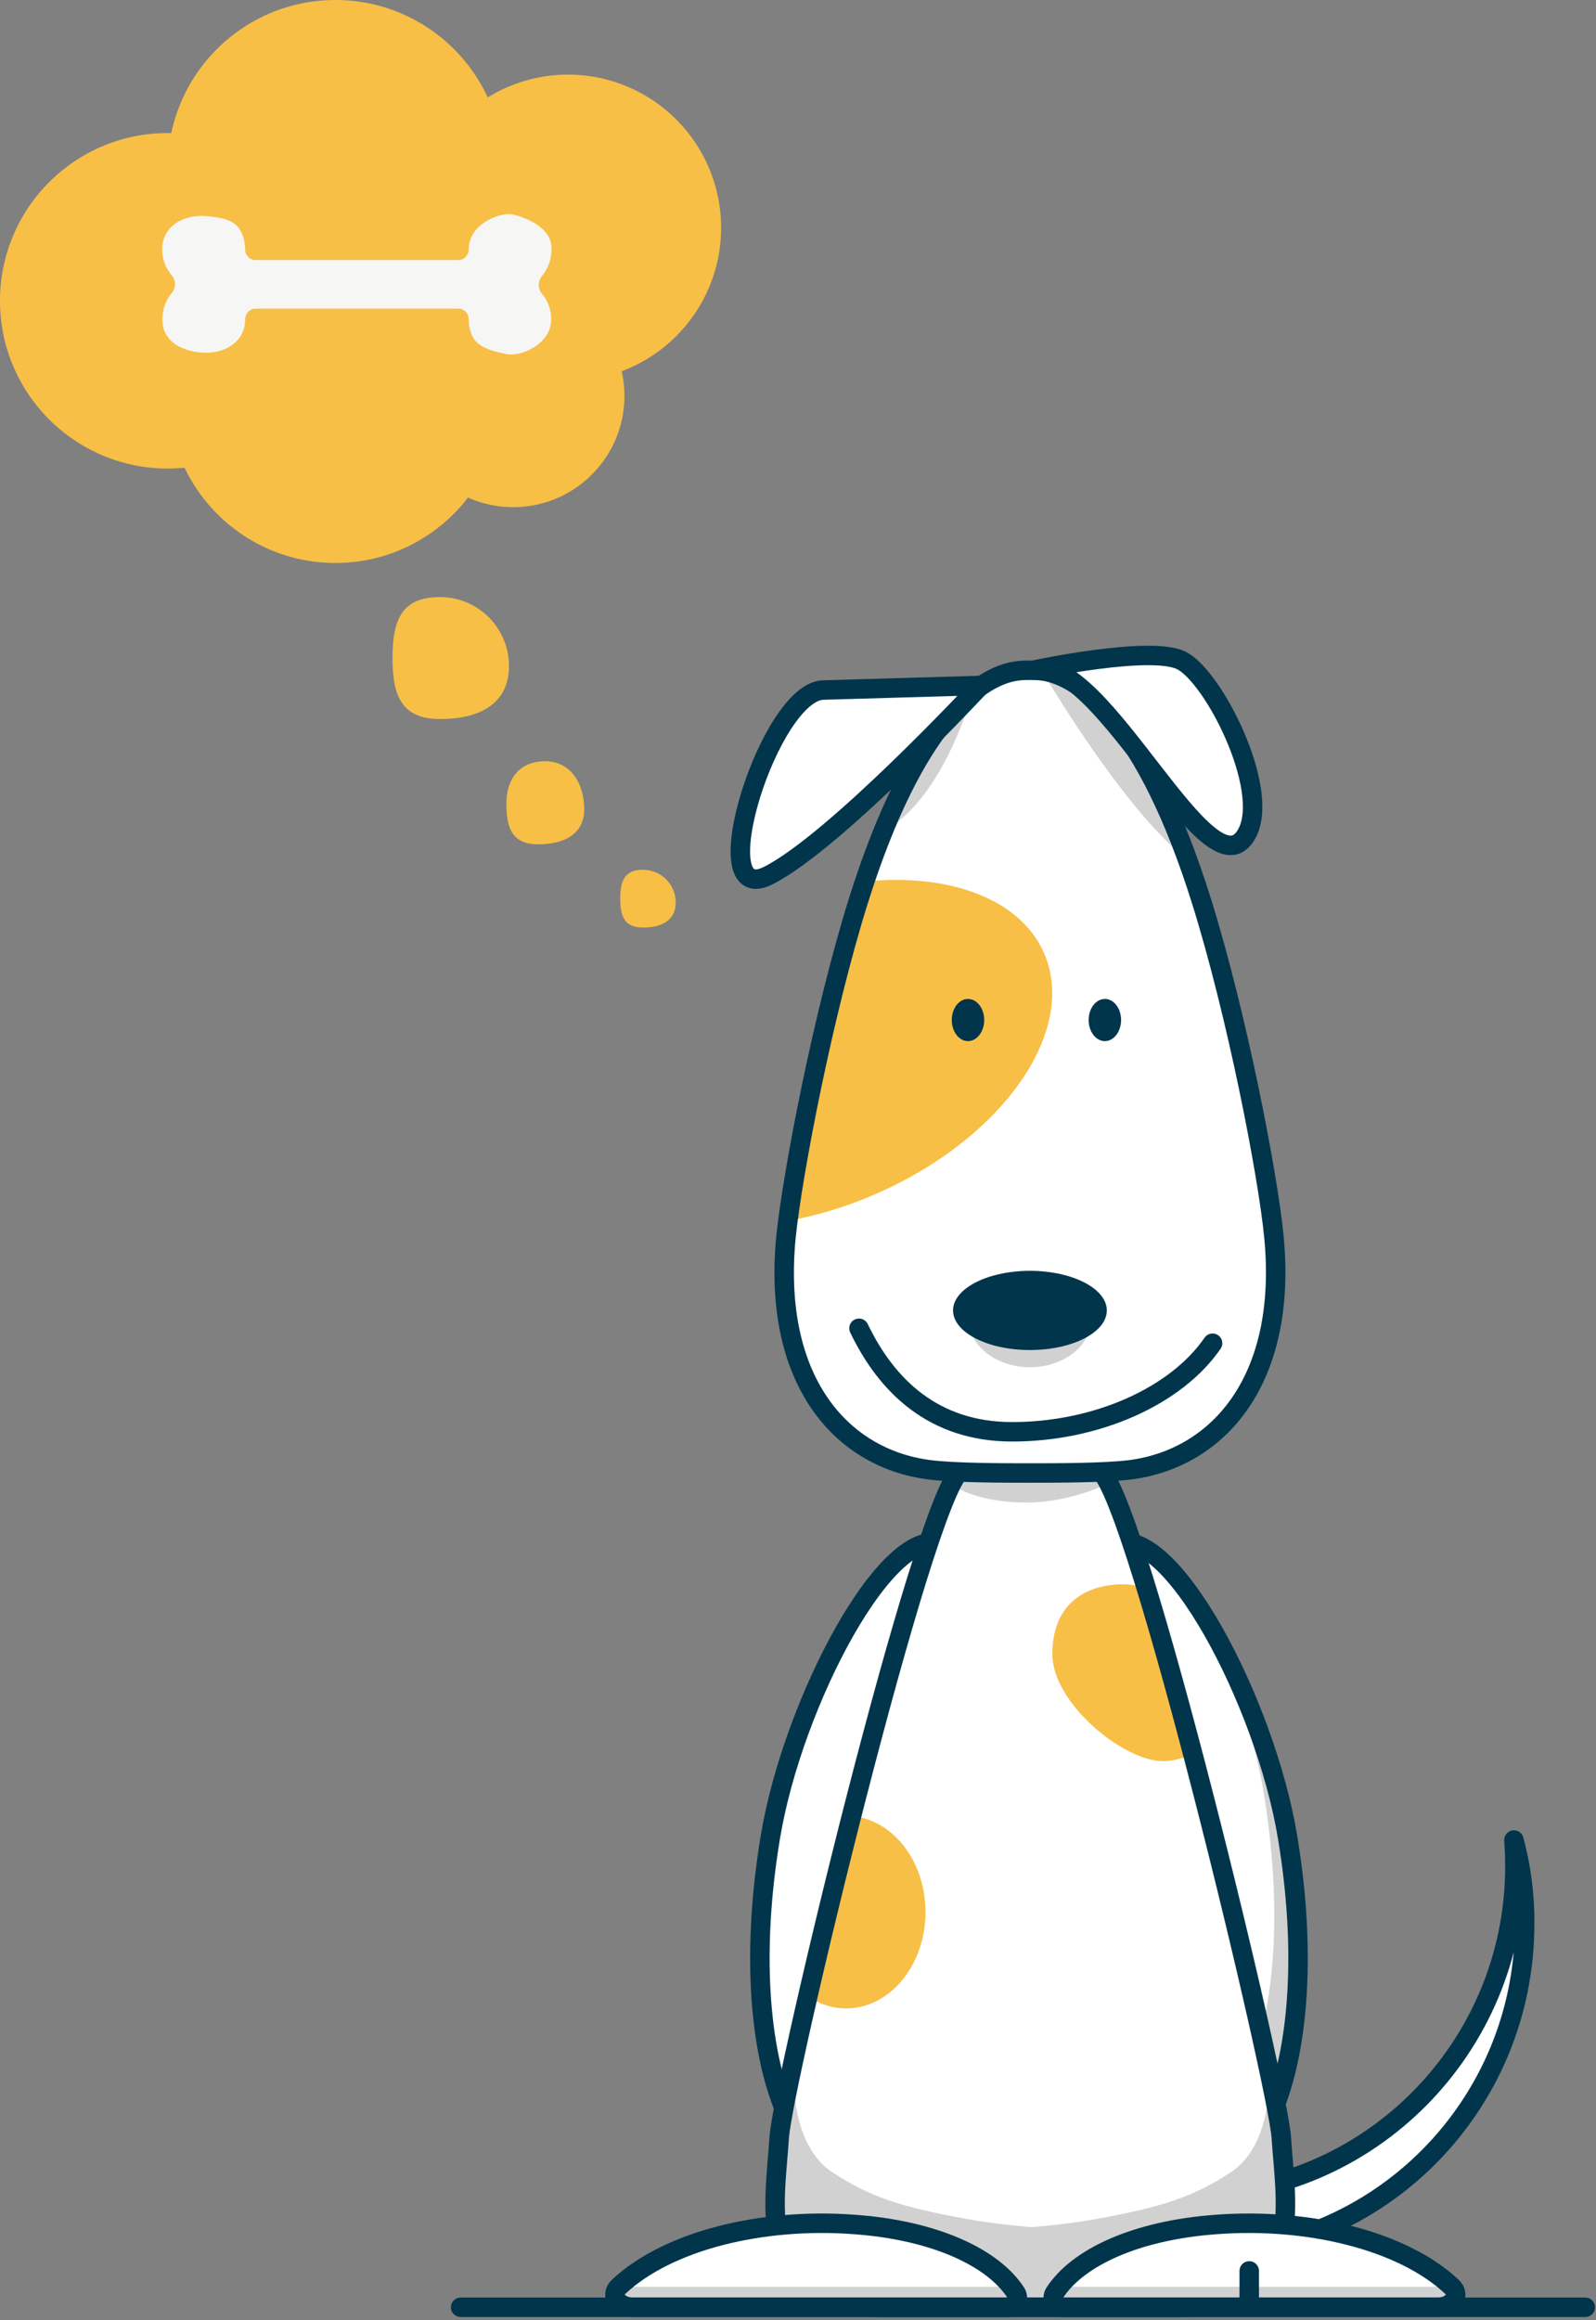 <svg width="492" height="715" viewBox="0 0 492 715" fill="none" xmlns="http://www.w3.org/2000/svg">
<rect x="0" y="0" width="492" height="715" fill="#808080" stroke="none"/>
<g id="dog">
<g id="bubble-4">
<path id="XMLID 16" d="M51.7 144.4C80.253 144.4 103.4 121.253 103.4 92.7C103.4 64.147 80.253 41 51.7 41C23.147 41 0 64.147 0 92.7C0 121.253 23.147 144.4 51.7 144.4Z" fill="#F7BF46"/>
<path id="XMLID 33" d="M103.4 103.4C131.953 103.4 155.1 80.253 155.1 51.7C155.1 23.147 131.953 0 103.4 0C74.847 0 51.7 23.147 51.7 51.7C51.7 80.253 74.847 103.4 103.4 103.4Z" fill="#F7BF46"/>
<path id="XMLID 123" d="M175.1 117.4C201.168 117.4 222.3 96.268 222.3 70.2C222.3 44.132 201.168 23 175.1 23C149.033 23 127.9 44.132 127.9 70.2C127.9 96.268 149.033 117.4 175.1 117.4Z" fill="#F7BF46"/>
<path id="XMLID 126" d="M103.4 173.5C131.843 173.5 154.9 150.443 154.9 122C154.9 93.557 131.843 70.5 103.4 70.5C74.958 70.5 51.9 93.557 51.9 122C51.9 150.443 74.958 173.5 103.4 173.5Z" fill="#F7BF46"/>
<path id="XMLID 124" d="M158.2 156.3C177.144 156.3 192.5 140.944 192.5 122C192.5 103.057 177.144 87.7 158.2 87.7C139.257 87.7 123.9 103.057 123.9 122C123.9 140.944 139.257 156.3 158.2 156.3Z" fill="#F7BF46"/>
<path id="XMLID 21" d="M167.033 85.085C169.096 82.61 170.334 79.172 169.921 75.459C169.233 69.683 161.394 66.794 158.094 66.107C153.693 65.282 144.479 69.27 144.479 76.834C144.479 78.622 143.104 80.134 141.316 80.134H78.743C76.955 80.134 75.579 78.622 75.579 76.971C75.579 75.321 75.304 73.533 74.479 71.745C72.691 67.62 68.153 67.07 64.165 66.657C57.289 65.832 50 69.27 50 76.834C50 79.997 51.1 82.747 53.026 84.948C54.263 86.46 54.263 88.661 53.026 90.174C50.963 92.649 49.725 96.087 50.138 99.8C50.825 105.576 56.326 108.052 61.552 108.602C68.428 109.427 75.579 105.851 75.579 98.425C75.579 96.637 76.955 95.124 78.743 95.124H141.316C143.104 95.124 144.479 96.637 144.479 98.287C144.479 99.938 144.754 101.726 145.579 103.513C147.367 107.639 153.831 108.602 156.306 109.152C160.707 109.977 169.921 105.989 169.921 98.425C169.921 95.262 168.821 92.511 166.895 90.311C165.795 88.798 165.795 86.598 167.033 85.085Z" fill="#F6F6F4"/>
</g>
<path id="bubble-2" d="M156.101 247.7C156.101 255.5 158.101 260.2 165.901 260.2C173.701 260.2 180.101 257.2 180.101 249.4C180.101 241.6 176.001 234.6 168.101 234.6C160.201 234.6 156.101 239.9 156.101 247.7Z" fill="#F7BF46"/>
<path id="bubble-3" d="M121 202.8C121 214.6 123.9 221.6 135.7 221.6C147.5 221.6 156.9 217.1 156.9 205.3C156.9 193.5 147.4 184 135.6 184C123.8 184 121 191.1 121 202.8Z" fill="#F7BF46"/>
<path id="bubble-1" d="M191.201 276.952C191.201 282.552 192.601 285.852 198.201 285.852C203.801 285.852 208.301 283.752 208.301 278.152C208.301 272.552 203.801 268.052 198.201 268.052C192.601 268.052 191.201 271.352 191.201 276.952Z" fill="#F7BF46"/>
<g id="Group">
<path id="XMLID 31" d="M466.7 567.052C466.9 569.752 467 572.452 467 575.152C467 631.052 422 676.452 366.5 676.452C319.9 676.452 280.7 644.452 269.3 601.052C273.4 653.152 316.7 694.252 369.5 694.252C425 694.252 470 648.952 470 592.952C470.1 583.952 468.9 575.352 466.7 567.052Z" fill="white"/>
<path id="XMLID 17" d="M466.7 567.052C466.9 569.752 467 572.452 467 575.152C467 631.052 422 676.452 366.5 676.452C319.9 676.452 280.7 644.452 269.3 601.052C273.4 653.152 316.7 694.252 369.5 694.252C425 694.252 470 648.952 470 592.952C470.1 583.952 468.9 575.352 466.7 567.052Z" stroke="#00354C" stroke-width="6" stroke-miterlimit="10" stroke-linecap="round" stroke-linejoin="round"/>
<path id="XMLID 28" d="M291 476.051C274 468.451 244.4 524.451 237.5 566.051C231.8 600.151 233.7 631.451 242.4 651.351L291 476.051Z" fill="white"/>
<path id="XMLID 1" d="M291 476.051C274 468.451 244.4 524.451 237.5 566.051C231.8 600.151 233.7 631.451 242.4 651.351L291 476.051Z" stroke="#00354C" stroke-width="6" stroke-miterlimit="10" stroke-linecap="round" stroke-linejoin="round"/>
<path id="XMLID 68" d="M343.4 476.051C360.4 468.451 390 524.451 396.9 566.051C402.6 600.151 400.7 631.451 392 651.351L343.4 476.051Z" fill="white"/>
<path id="XMLID 56" d="M389.6 552.652C386.7 535.252 379.8 515.252 371.6 498.552C383 517.152 393.3 543.652 397 566.052C402.7 600.152 400.8 631.452 392.1 651.352L386.9 632.552C393.7 612.652 394.7 583.852 389.6 552.652Z" fill="#D1D1D1"/>
<path id="XMLID 54" d="M343.4 476.051C360.4 468.451 390 524.451 396.9 566.051C402.6 600.151 400.7 631.451 392 651.351L343.4 476.051Z" stroke="#00354C" stroke-width="6" stroke-miterlimit="10" stroke-linecap="round" stroke-linejoin="round"/>
<path id="XMLID 18" d="M395 658.852C393.9 642.252 350.7 462.052 339 453.052H317.9H296.2C284.5 462.052 241.2 642.152 240.2 658.852C238.9 679.552 232.1 711.052 271.4 711.052H317.9H363.9C403.1 711.052 396.3 679.552 395 658.852Z" fill="white"/>
<path id="XMLID 20" d="M244.9 633.352C244.9 633.352 241.8 659.752 256.6 669.452C268.2 677.152 278.4 680.252 297.5 683.752C307.8 685.652 319 686.452 319 686.452L320.2 710.152L238.8 710.752C238.8 710.752 237.4 677.452 239.4 667.452C241.4 657.552 242.4 640.952 244.9 633.352Z" fill="#D1D1D1"/>
<path id="XMLID 5" d="M391.1 633.352C391.1 633.352 394.2 659.752 379.4 669.452C367.8 677.152 357.6 680.252 338.5 683.752C328.2 685.652 317 686.452 317 686.452L315.8 710.152L397.2 710.752C397.2 710.752 398.6 677.452 396.6 667.452C394.6 657.552 393.6 640.952 391.1 633.352Z" fill="#D1D1D1"/>
<path id="XMLID 64" d="M353.3 489.351C350.8 488.651 348.4 488.251 346.3 488.251C334.1 488.251 324.4 494.751 324.4 509.751C324.4 524.851 346.3 542.751 358.5 542.751C361.8 542.751 364.9 541.851 367.7 540.251C362.8 521.851 357.8 504.051 353.3 489.351Z" fill="#F7BF46"/>
<path id="XMLID 58" d="M260.8 618.951C274.3 618.951 285.3 605.651 285.3 589.251C285.3 573.551 275.2 560.651 262.4 559.651C257.4 579.251 252.7 598.651 248.9 615.151C252.5 617.551 256.5 618.951 260.8 618.951Z" fill="#F7BF46"/>
<path id="XMLID 46" d="M293.1 457.352C293.1 457.352 300.2 463.052 316.5 463.052C329.7 463.052 341.3 457.352 341.3 457.352L340.3 453.452H293.8L293.1 457.352Z" fill="#D1D1D1"/>
<path id="XMLID 4" d="M395 658.852C393.9 642.252 350.7 462.052 339 453.052H317.9H296.2C284.5 462.052 241.2 642.152 240.2 658.852C238.9 679.552 232.1 711.052 271.4 711.052H317.9H363.9C403.1 711.052 396.3 679.552 395 658.852Z" stroke="#00354C" stroke-width="6" stroke-miterlimit="10" stroke-linecap="round" stroke-linejoin="round"/>
<path id="XMLID 9" d="M392.7 381.052C390.8 361.552 381.2 312.252 370.4 277.752C353.2 222.652 333 208.252 321.3 206.752C320.1 206.552 317.5 206.552 317.5 206.552C317.5 206.552 315 206.552 313.7 206.752C302 208.152 281.9 222.452 264.6 277.652C253.8 312.152 244.3 361.552 242.3 381.152C238 425.152 259.1 449.452 286.5 452.952C294.3 453.952 309.7 453.952 317.5 453.952C325.2 453.952 340.6 453.952 348.5 452.952C375.8 449.352 397 425.052 392.7 381.052Z" fill="white"/>
<path id="XMLID 49" d="M317.5 421.352C327.938 421.352 336.4 414.681 336.4 406.452C336.4 398.223 327.938 391.552 317.5 391.552C307.061 391.552 298.6 398.223 298.6 406.452C298.6 414.681 307.061 421.352 317.5 421.352Z" fill="#D1D1D1"/>
<path id="XMLID 55" d="M300.2 212.352C300.2 212.352 291.2 246.252 272.4 256.052C277.2 245.252 283.7 232.352 283.7 232.352C283.7 232.352 294.9 213.852 300.2 212.352Z" fill="#D1D1D1"/>
<path id="XMLID 53" d="M321.3 206.852C321.3 206.852 345.7 248.852 366 264.952C366 264.952 361.4 235.152 356.9 226.152C352.4 217.152 330.4 204.052 321.3 206.852Z" fill="#D1D1D1"/>
<path id="XMLID 15" d="M269.5 368.151C308.8 351.251 332.3 317.951 321.9 293.851C314.6 276.951 292.6 269.051 266.6 271.651C266 273.551 265.3 275.551 264.7 277.651C254.7 309.651 245.8 354.351 243 376.251C251.6 374.651 260.6 372.051 269.5 368.151Z" fill="#F7BF46"/>
<path id="XMLID 14" d="M373.8 413.952C362.6 430.252 338.1 441.252 312 441.252C287.8 441.252 273.3 427.052 264.8 409.352" stroke="#00354C" stroke-width="6" stroke-miterlimit="10" stroke-linecap="round" stroke-linejoin="round"/>
<path id="XMLID 7" d="M317.5 416.051C330.589 416.051 341.2 410.589 341.2 403.851C341.2 397.114 330.589 391.651 317.5 391.651C304.411 391.651 293.8 397.114 293.8 403.851C293.8 410.589 304.411 416.051 317.5 416.051Z" fill="#00354C"/>
<path id="XMLID 2" d="M447.6 704.752C432.4 690.452 403.2 683.352 374.7 685.552C350.3 687.352 332.2 695.652 325.1 706.652C323.9 708.552 325.4 711.052 327.7 711.052H443.2C447.7 711.052 450.4 707.352 447.6 704.752Z" fill="white"/>
<path id="XMLID 50" d="M446.8 704.552C446.5 704.652 446.1 704.752 445.7 704.752H330.2C328.8 704.752 327.6 704.452 326.7 703.852C326.4 704.152 326 704.452 325.7 704.752C322.9 707.352 325.6 711.052 330.2 711.052H445.7C448 711.052 449.5 708.452 448.3 706.652C447.8 705.852 447.3 705.152 446.8 704.552Z" fill="#D1D1D1"/>
<path id="XMLID 19" d="M447.6 704.752C432.4 690.452 403.2 683.352 374.7 685.552C350.3 687.352 332.2 695.652 325.1 706.652C323.9 708.552 325.4 711.052 327.7 711.052H443.2C447.7 711.052 450.4 707.352 447.6 704.752Z" stroke="#00354C" stroke-width="6" stroke-miterlimit="10" stroke-linecap="round" stroke-linejoin="round"/>
<path id="XMLID 8" d="M385.1 699.852V710.852" stroke="#00354C" stroke-width="6" stroke-miterlimit="10" stroke-linecap="round" stroke-linejoin="round"/>
<path id="XMLID 25" d="M190.7 704.752C205.9 690.452 235.1 683.352 263.6 685.552C288 687.352 306.1 695.652 313.2 706.652C314.4 708.552 312.9 711.052 310.6 711.052H195.1C190.6 711.052 187.9 707.352 190.7 704.752Z" fill="white"/>
<path id="XMLID 67" d="M311.8 704.552C311.5 704.652 311.1 704.752 310.7 704.752H195.2C193.8 704.752 192.6 704.452 191.7 703.852C191.4 704.152 191 704.452 190.7 704.752C187.9 707.352 190.6 711.052 195.2 711.052H310.7C313 711.052 314.5 708.452 313.3 706.652C312.8 705.852 312.3 705.152 311.8 704.552Z" fill="#D1D1D1"/>
<path id="XMLID 24" d="M190.7 704.752C205.9 690.452 235.1 683.352 263.6 685.552C288 687.352 306.1 695.652 313.2 706.652C314.4 708.552 312.9 711.052 310.6 711.052H195.1C190.6 711.052 187.9 707.352 190.7 704.752Z" stroke="#00354C" stroke-width="6" stroke-miterlimit="10" stroke-linecap="round" stroke-linejoin="round"/>
<path id="XMLID 13" d="M392.7 381.052C390.8 361.552 381.2 312.252 370.4 277.752C353.2 222.652 333 208.252 321.3 206.752C320.1 206.552 317.5 206.552 317.5 206.552C317.5 206.552 315 206.552 313.7 206.752C302 208.152 281.9 222.452 264.6 277.652C253.8 312.152 244.3 361.552 242.3 381.152C238 425.152 259.1 449.452 286.5 452.952C294.3 453.952 309.7 453.952 317.5 453.952C325.2 453.952 340.6 453.952 348.5 452.952C375.8 449.352 397 425.052 392.7 381.052Z" stroke="#00354C" stroke-width="6" stroke-miterlimit="10" stroke-linecap="round" stroke-linejoin="round"/>
<path id="XMLID 29" d="M319.5 206.352C319.5 206.352 354.4 198.952 364 203.452C373.9 208.052 391.8 243.152 384.4 256.852C373.1 277.852 339.9 201.852 319.5 206.352Z" fill="white"/>
<path id="XMLID 11" d="M319.5 206.352C319.5 206.352 354.4 198.952 364 203.452C373.9 208.052 391.8 243.152 384.4 256.852C373.1 277.852 339.9 201.852 319.5 206.352Z" stroke="#00354C" stroke-width="6" stroke-miterlimit="10" stroke-linecap="round" stroke-linejoin="round"/>
<path id="XMLID 27" d="M254 212.651L302.3 211.251C302.3 211.251 257.5 259.451 236.8 269.851C216.1 280.251 237.3 212.551 254 212.651Z" fill="white"/>
<path id="XMLID 12" d="M254 212.651L302.3 211.251C302.3 211.251 257.5 259.451 236.8 269.851C216.1 280.251 237.3 212.551 254 212.651Z" stroke="#00354C" stroke-width="6" stroke-miterlimit="10" stroke-linecap="round" stroke-linejoin="round"/>
<path id="XMLID 3" d="M298.4 320.852C301.162 320.852 303.4 317.941 303.4 314.352C303.4 310.762 301.162 307.852 298.4 307.852C295.639 307.852 293.4 310.762 293.4 314.352C293.4 317.941 295.639 320.852 298.4 320.852Z" fill="#00354C"/>
<path id="XMLID 6" d="M340.6 320.852C343.361 320.852 345.6 317.941 345.6 314.352C345.6 310.762 343.361 307.852 340.6 307.852C337.838 307.852 335.6 310.762 335.6 314.352C335.6 317.941 337.838 320.852 340.6 320.852Z" fill="#00354C"/>
<path id="XMLID 57" d="M142 711.052H488.7" stroke="#00354C" stroke-width="6" stroke-miterlimit="10" stroke-linecap="round" stroke-linejoin="round"/>
</g>
</g>
</svg>
